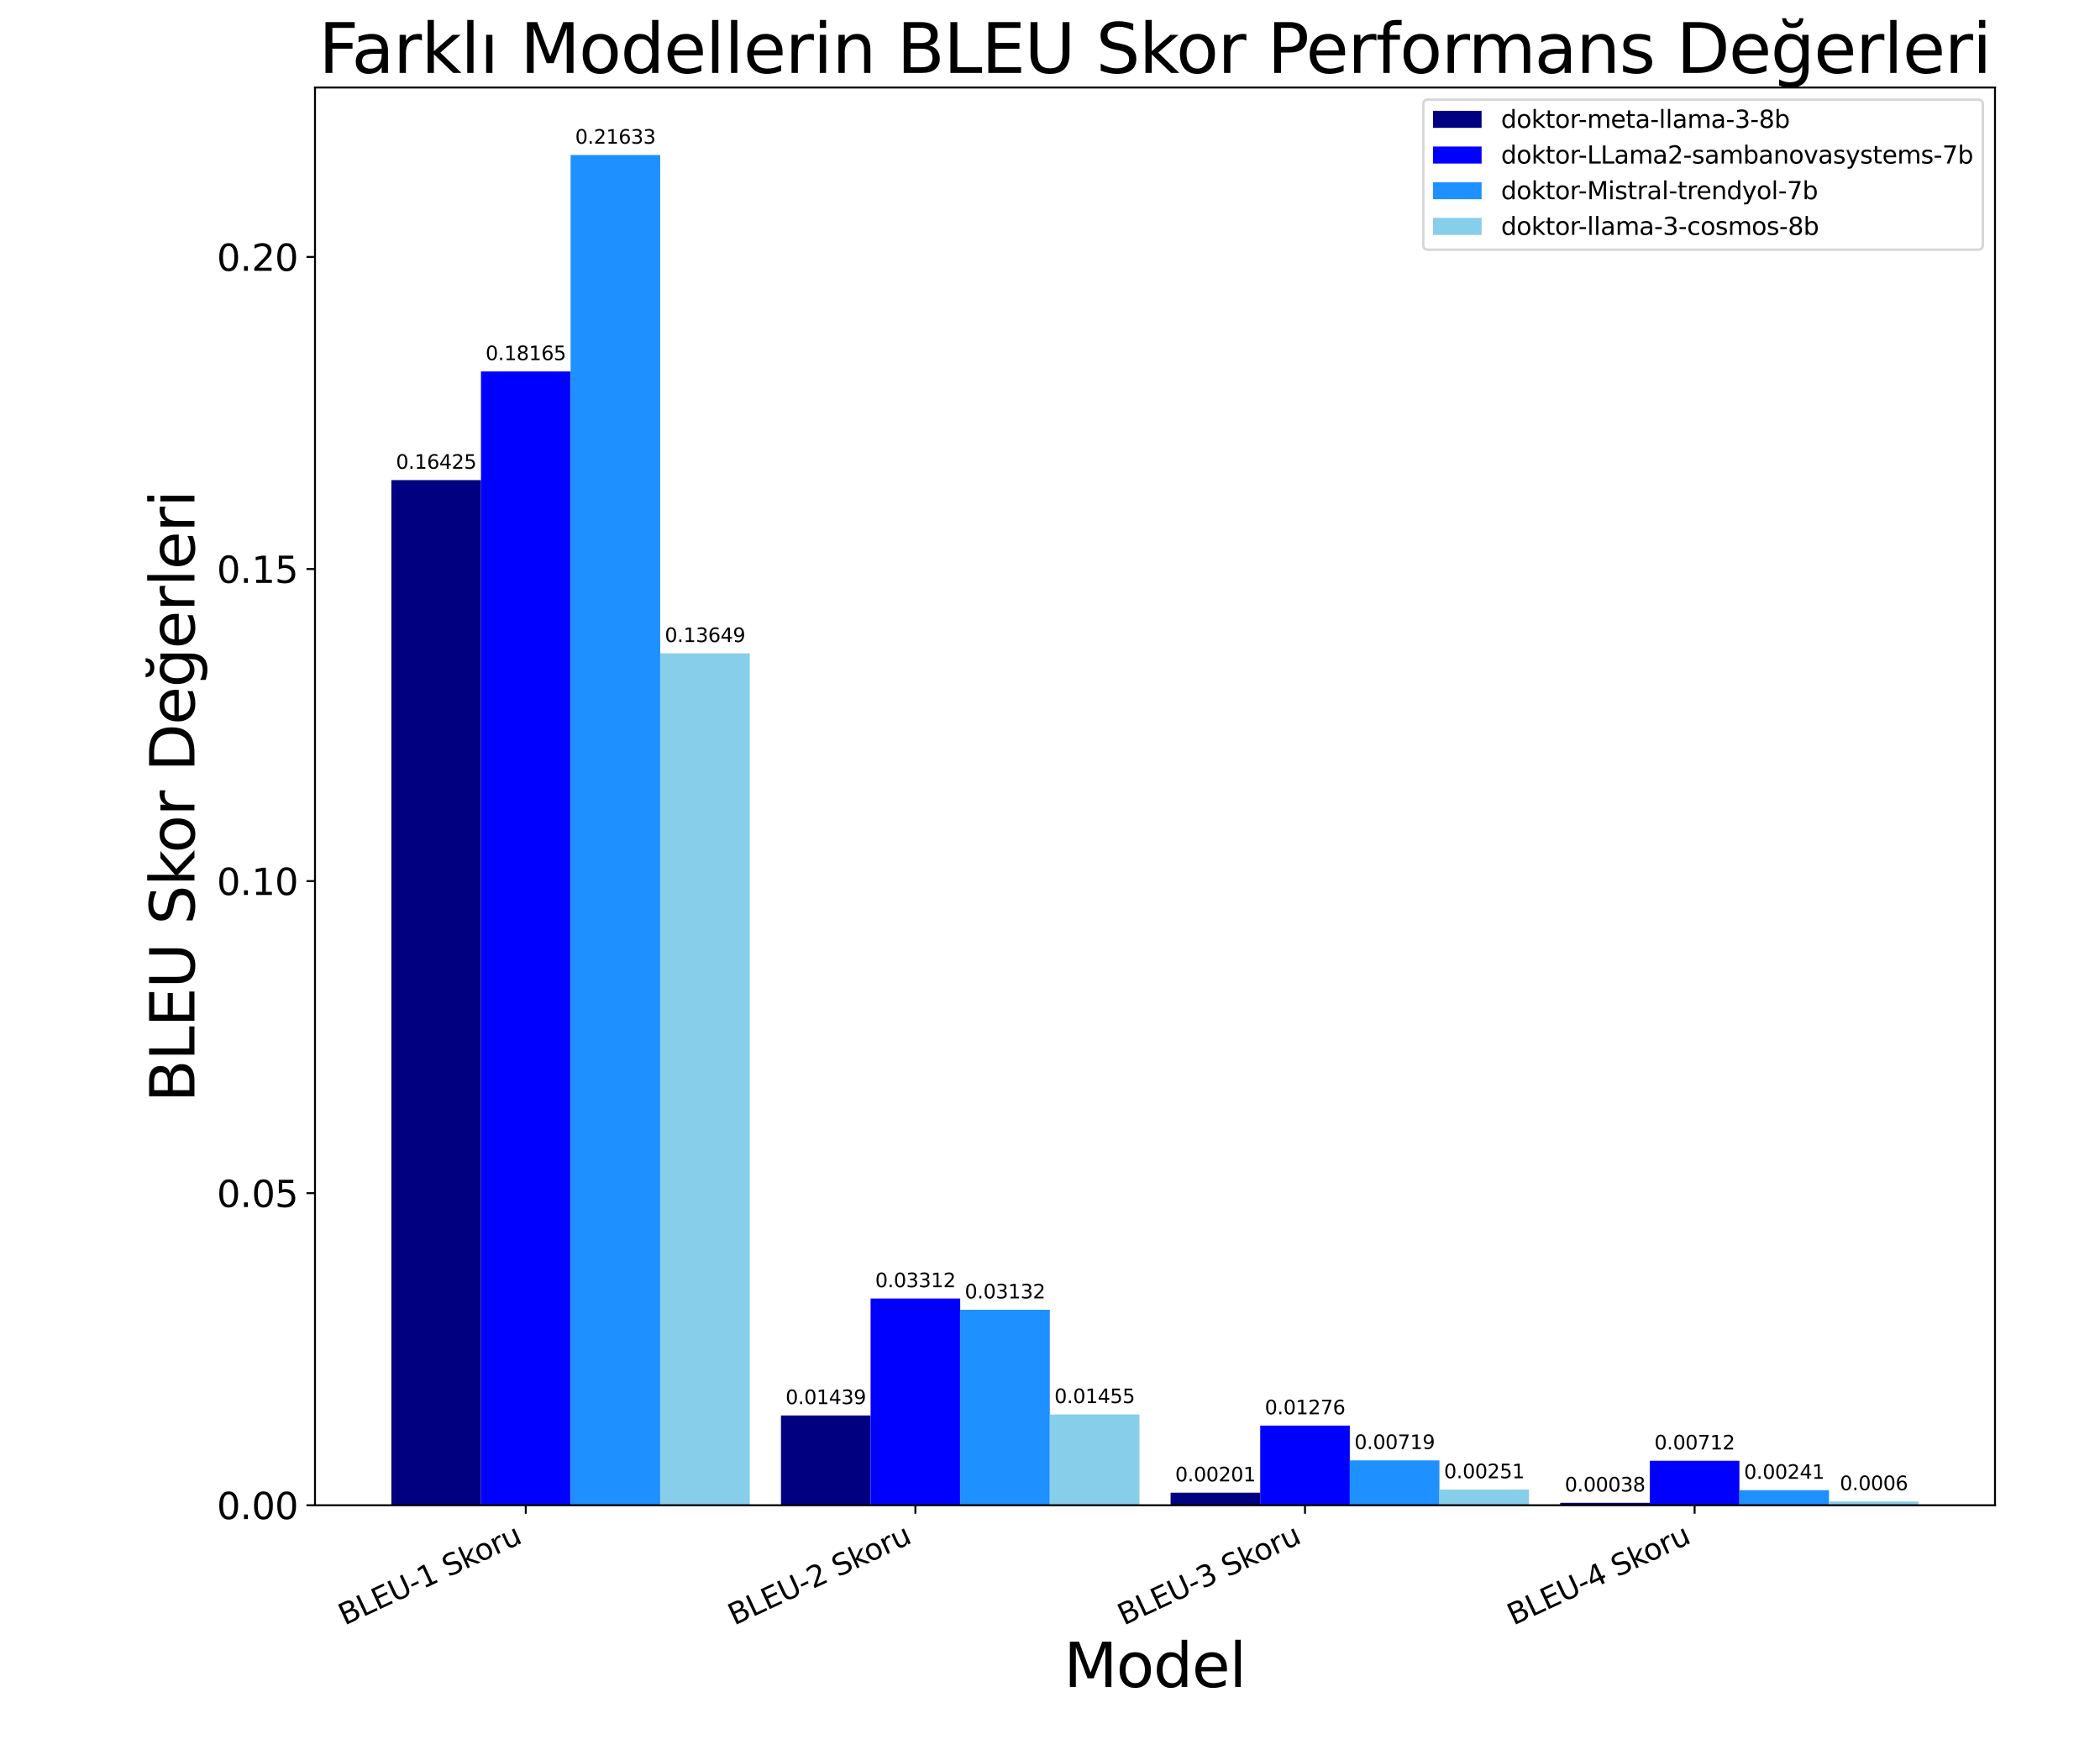 <?xml version="1.0" encoding="utf-8" standalone="no"?>
<!DOCTYPE svg PUBLIC "-//W3C//DTD SVG 1.1//EN"
  "http://www.w3.org/Graphics/SVG/1.1/DTD/svg11.dtd">
<svg xmlns:xlink="http://www.w3.org/1999/xlink" width="864pt" height="720pt" viewBox="0 0 864 720" xmlns="http://www.w3.org/2000/svg" version="1.1">
 <defs>
  <style type="text/css">*{stroke-linejoin: round; stroke-linecap: butt}</style>
 </defs>
 <g id="figure_1">
  <g id="patch_1">
   <path d="M 0 720 
L 864 720 
L 864 0 
L 0 0 
z
" style="fill: #ffffff"/>
  </g>
  <g id="axes_1">
   <g id="patch_2">
    <path d="M 129.6 619.2 
L 820.8 619.2 
L 820.8 36 
L 129.6 36 
z
" style="fill: #ffffff"/>
   </g>
   <g id="patch_3">
    <path d="M 161.018 619.2 
L 197.886 619.2 
L 197.886 197.496 
L 161.018 197.496 
z
" clip-path="url(#p5491cfb768)" style="fill: #000080"/>
   </g>
   <g id="patch_4">
    <path d="M 321.315 619.2 
L 358.183 619.2 
L 358.183 582.257 
L 321.315 582.257 
z
" clip-path="url(#p5491cfb768)" style="fill: #000080"/>
   </g>
   <g id="patch_5">
    <path d="M 481.612 619.2 
L 518.48 619.2 
L 518.48 614.047 
L 481.612 614.047 
z
" clip-path="url(#p5491cfb768)" style="fill: #000080"/>
   </g>
   <g id="patch_6">
    <path d="M 641.909 619.2 
L 678.777 619.2 
L 678.777 618.215 
L 641.909 618.215 
z
" clip-path="url(#p5491cfb768)" style="fill: #000080"/>
   </g>
   <g id="patch_7">
    <path d="M 197.886 619.2 
L 234.755 619.2 
L 234.755 152.811 
L 197.886 152.811 
z
" clip-path="url(#p5491cfb768)" style="fill: #0000ff"/>
   </g>
   <g id="patch_8">
    <path d="M 358.183 619.2 
L 395.052 619.2 
L 395.052 534.167 
L 358.183 534.167 
z
" clip-path="url(#p5491cfb768)" style="fill: #0000ff"/>
   </g>
   <g id="patch_9">
    <path d="M 518.48 619.2 
L 555.348 619.2 
L 555.348 586.443 
L 518.48 586.443 
z
" clip-path="url(#p5491cfb768)" style="fill: #0000ff"/>
   </g>
   <g id="patch_10">
    <path d="M 678.777 619.2 
L 715.645 619.2 
L 715.645 600.911 
L 678.777 600.911 
z
" clip-path="url(#p5491cfb768)" style="fill: #0000ff"/>
   </g>
   <g id="patch_11">
    <path d="M 234.755 619.2 
L 271.623 619.2 
L 271.623 63.771 
L 234.755 63.771 
z
" clip-path="url(#p5491cfb768)" style="fill: #1e90ff"/>
   </g>
   <g id="patch_12">
    <path d="M 395.052 619.2 
L 431.92 619.2 
L 431.92 538.78 
L 395.052 538.78 
z
" clip-path="url(#p5491cfb768)" style="fill: #1e90ff"/>
   </g>
   <g id="patch_13">
    <path d="M 555.348 619.2 
L 592.217 619.2 
L 592.217 600.74 
L 555.348 600.74 
z
" clip-path="url(#p5491cfb768)" style="fill: #1e90ff"/>
   </g>
   <g id="patch_14">
    <path d="M 715.645 619.2 
L 752.514 619.2 
L 752.514 613 
L 715.645 613 
z
" clip-path="url(#p5491cfb768)" style="fill: #1e90ff"/>
   </g>
   <g id="patch_15">
    <path d="M 271.623 619.2 
L 308.491 619.2 
L 308.491 268.77 
L 271.623 268.77 
z
" clip-path="url(#p5491cfb768)" style="fill: #87ceeb"/>
   </g>
   <g id="patch_16">
    <path d="M 431.92 619.2 
L 468.788 619.2 
L 468.788 581.844 
L 431.92 581.844 
z
" clip-path="url(#p5491cfb768)" style="fill: #87ceeb"/>
   </g>
   <g id="patch_17">
    <path d="M 592.217 619.2 
L 629.085 619.2 
L 629.085 612.752 
L 592.217 612.752 
z
" clip-path="url(#p5491cfb768)" style="fill: #87ceeb"/>
   </g>
   <g id="patch_18">
    <path d="M 752.514 619.2 
L 789.382 619.2 
L 789.382 617.649 
L 752.514 617.649 
z
" clip-path="url(#p5491cfb768)" style="fill: #87ceeb"/>
   </g>
   <g id="matplotlib.axis_1">
    <g id="xtick_1">
     <g id="line2d_1">
      <defs>
       <path id="md0303c9b61" d="M 0 0 
L 0 3.5 
" style="stroke: #000000; stroke-width: 0.8"/>
      </defs>
      <g>
       <use xlink:href="#md0303c9b61" x="216.321" y="619.2" style="stroke: #000000; stroke-width: 0.8"/>
      </g>
     </g>
     <g id="text_1">
      <!-- BLEU-1 Skoru -->
      <g transform="translate(141.787 668.728) rotate(-25) scale(0.12 -0.12)">
       <defs>
        <path id="DejaVuSans-42" d="M 1259 2228 
L 1259 519 
L 2272 519 
Q 2781 519 3026 730 
Q 3272 941 3272 1375 
Q 3272 1813 3026 2020 
Q 2781 2228 2272 2228 
L 1259 2228 
z
M 1259 4147 
L 1259 2741 
L 2194 2741 
Q 2656 2741 2882 2914 
Q 3109 3088 3109 3444 
Q 3109 3797 2882 3972 
Q 2656 4147 2194 4147 
L 1259 4147 
z
M 628 4666 
L 2241 4666 
Q 2963 4666 3353 4366 
Q 3744 4066 3744 3513 
Q 3744 3084 3544 2831 
Q 3344 2578 2956 2516 
Q 3422 2416 3680 2098 
Q 3938 1781 3938 1306 
Q 3938 681 3513 340 
Q 3088 0 2303 0 
L 628 0 
L 628 4666 
z
" transform="scale(0.016)"/>
        <path id="DejaVuSans-4c" d="M 628 4666 
L 1259 4666 
L 1259 531 
L 3531 531 
L 3531 0 
L 628 0 
L 628 4666 
z
" transform="scale(0.016)"/>
        <path id="DejaVuSans-45" d="M 628 4666 
L 3578 4666 
L 3578 4134 
L 1259 4134 
L 1259 2753 
L 3481 2753 
L 3481 2222 
L 1259 2222 
L 1259 531 
L 3634 531 
L 3634 0 
L 628 0 
L 628 4666 
z
" transform="scale(0.016)"/>
        <path id="DejaVuSans-55" d="M 556 4666 
L 1191 4666 
L 1191 1831 
Q 1191 1081 1462 751 
Q 1734 422 2344 422 
Q 2950 422 3222 751 
Q 3494 1081 3494 1831 
L 3494 4666 
L 4128 4666 
L 4128 1753 
Q 4128 841 3676 375 
Q 3225 -91 2344 -91 
Q 1459 -91 1007 375 
Q 556 841 556 1753 
L 556 4666 
z
" transform="scale(0.016)"/>
        <path id="DejaVuSans-2d" d="M 313 2009 
L 1997 2009 
L 1997 1497 
L 313 1497 
L 313 2009 
z
" transform="scale(0.016)"/>
        <path id="DejaVuSans-31" d="M 794 531 
L 1825 531 
L 1825 4091 
L 703 3866 
L 703 4441 
L 1819 4666 
L 2450 4666 
L 2450 531 
L 3481 531 
L 3481 0 
L 794 0 
L 794 531 
z
" transform="scale(0.016)"/>
        <path id="DejaVuSans-20" transform="scale(0.016)"/>
        <path id="DejaVuSans-53" d="M 3425 4513 
L 3425 3897 
Q 3066 4069 2747 4153 
Q 2428 4238 2131 4238 
Q 1616 4238 1336 4038 
Q 1056 3838 1056 3469 
Q 1056 3159 1242 3001 
Q 1428 2844 1947 2747 
L 2328 2669 
Q 3034 2534 3370 2195 
Q 3706 1856 3706 1288 
Q 3706 609 3251 259 
Q 2797 -91 1919 -91 
Q 1588 -91 1214 -16 
Q 841 59 441 206 
L 441 856 
Q 825 641 1194 531 
Q 1563 422 1919 422 
Q 2459 422 2753 634 
Q 3047 847 3047 1241 
Q 3047 1584 2836 1778 
Q 2625 1972 2144 2069 
L 1759 2144 
Q 1053 2284 737 2584 
Q 422 2884 422 3419 
Q 422 4038 858 4394 
Q 1294 4750 2059 4750 
Q 2388 4750 2728 4690 
Q 3069 4631 3425 4513 
z
" transform="scale(0.016)"/>
        <path id="DejaVuSans-6b" d="M 581 4863 
L 1159 4863 
L 1159 1991 
L 2875 3500 
L 3609 3500 
L 1753 1863 
L 3688 0 
L 2938 0 
L 1159 1709 
L 1159 0 
L 581 0 
L 581 4863 
z
" transform="scale(0.016)"/>
        <path id="DejaVuSans-6f" d="M 1959 3097 
Q 1497 3097 1228 2736 
Q 959 2375 959 1747 
Q 959 1119 1226 758 
Q 1494 397 1959 397 
Q 2419 397 2687 759 
Q 2956 1122 2956 1747 
Q 2956 2369 2687 2733 
Q 2419 3097 1959 3097 
z
M 1959 3584 
Q 2709 3584 3137 3096 
Q 3566 2609 3566 1747 
Q 3566 888 3137 398 
Q 2709 -91 1959 -91 
Q 1206 -91 779 398 
Q 353 888 353 1747 
Q 353 2609 779 3096 
Q 1206 3584 1959 3584 
z
" transform="scale(0.016)"/>
        <path id="DejaVuSans-72" d="M 2631 2963 
Q 2534 3019 2420 3045 
Q 2306 3072 2169 3072 
Q 1681 3072 1420 2755 
Q 1159 2438 1159 1844 
L 1159 0 
L 581 0 
L 581 3500 
L 1159 3500 
L 1159 2956 
Q 1341 3275 1631 3429 
Q 1922 3584 2338 3584 
Q 2397 3584 2469 3576 
Q 2541 3569 2628 3553 
L 2631 2963 
z
" transform="scale(0.016)"/>
        <path id="DejaVuSans-75" d="M 544 1381 
L 544 3500 
L 1119 3500 
L 1119 1403 
Q 1119 906 1312 657 
Q 1506 409 1894 409 
Q 2359 409 2629 706 
Q 2900 1003 2900 1516 
L 2900 3500 
L 3475 3500 
L 3475 0 
L 2900 0 
L 2900 538 
Q 2691 219 2414 64 
Q 2138 -91 1772 -91 
Q 1169 -91 856 284 
Q 544 659 544 1381 
z
M 1991 3584 
L 1991 3584 
z
" transform="scale(0.016)"/>
       </defs>
       <use xlink:href="#DejaVuSans-42"/>
       <use xlink:href="#DejaVuSans-4c" x="68.604"/>
       <use xlink:href="#DejaVuSans-45" x="124.316"/>
       <use xlink:href="#DejaVuSans-55" x="187.5"/>
       <use xlink:href="#DejaVuSans-2d" x="260.693"/>
       <use xlink:href="#DejaVuSans-31" x="296.777"/>
       <use xlink:href="#DejaVuSans-20" x="360.4"/>
       <use xlink:href="#DejaVuSans-53" x="392.188"/>
       <use xlink:href="#DejaVuSans-6b" x="455.664"/>
       <use xlink:href="#DejaVuSans-6f" x="509.949"/>
       <use xlink:href="#DejaVuSans-72" x="571.131"/>
       <use xlink:href="#DejaVuSans-75" x="612.244"/>
      </g>
     </g>
    </g>
    <g id="xtick_2">
     <g id="line2d_2">
      <g>
       <use xlink:href="#md0303c9b61" x="376.617" y="619.2" style="stroke: #000000; stroke-width: 0.8"/>
      </g>
     </g>
     <g id="text_2">
      <!-- BLEU-2 Skoru -->
      <g transform="translate(302.084 668.728) rotate(-25) scale(0.12 -0.12)">
       <defs>
        <path id="DejaVuSans-32" d="M 1228 531 
L 3431 531 
L 3431 0 
L 469 0 
L 469 531 
Q 828 903 1448 1529 
Q 2069 2156 2228 2338 
Q 2531 2678 2651 2914 
Q 2772 3150 2772 3378 
Q 2772 3750 2511 3984 
Q 2250 4219 1831 4219 
Q 1534 4219 1204 4116 
Q 875 4013 500 3803 
L 500 4441 
Q 881 4594 1212 4672 
Q 1544 4750 1819 4750 
Q 2544 4750 2975 4387 
Q 3406 4025 3406 3419 
Q 3406 3131 3298 2873 
Q 3191 2616 2906 2266 
Q 2828 2175 2409 1742 
Q 1991 1309 1228 531 
z
" transform="scale(0.016)"/>
       </defs>
       <use xlink:href="#DejaVuSans-42"/>
       <use xlink:href="#DejaVuSans-4c" x="68.604"/>
       <use xlink:href="#DejaVuSans-45" x="124.316"/>
       <use xlink:href="#DejaVuSans-55" x="187.5"/>
       <use xlink:href="#DejaVuSans-2d" x="260.693"/>
       <use xlink:href="#DejaVuSans-32" x="296.777"/>
       <use xlink:href="#DejaVuSans-20" x="360.4"/>
       <use xlink:href="#DejaVuSans-53" x="392.188"/>
       <use xlink:href="#DejaVuSans-6b" x="455.664"/>
       <use xlink:href="#DejaVuSans-6f" x="509.949"/>
       <use xlink:href="#DejaVuSans-72" x="571.131"/>
       <use xlink:href="#DejaVuSans-75" x="612.244"/>
      </g>
     </g>
    </g>
    <g id="xtick_3">
     <g id="line2d_3">
      <g>
       <use xlink:href="#md0303c9b61" x="536.914" y="619.2" style="stroke: #000000; stroke-width: 0.8"/>
      </g>
     </g>
     <g id="text_3">
      <!-- BLEU-3 Skoru -->
      <g transform="translate(462.381 668.728) rotate(-25) scale(0.12 -0.12)">
       <defs>
        <path id="DejaVuSans-33" d="M 2597 2516 
Q 3050 2419 3304 2112 
Q 3559 1806 3559 1356 
Q 3559 666 3084 287 
Q 2609 -91 1734 -91 
Q 1441 -91 1130 -33 
Q 819 25 488 141 
L 488 750 
Q 750 597 1062 519 
Q 1375 441 1716 441 
Q 2309 441 2620 675 
Q 2931 909 2931 1356 
Q 2931 1769 2642 2001 
Q 2353 2234 1838 2234 
L 1294 2234 
L 1294 2753 
L 1863 2753 
Q 2328 2753 2575 2939 
Q 2822 3125 2822 3475 
Q 2822 3834 2567 4026 
Q 2313 4219 1838 4219 
Q 1578 4219 1281 4162 
Q 984 4106 628 3988 
L 628 4550 
Q 988 4650 1302 4700 
Q 1616 4750 1894 4750 
Q 2613 4750 3031 4423 
Q 3450 4097 3450 3541 
Q 3450 3153 3228 2886 
Q 3006 2619 2597 2516 
z
" transform="scale(0.016)"/>
       </defs>
       <use xlink:href="#DejaVuSans-42"/>
       <use xlink:href="#DejaVuSans-4c" x="68.604"/>
       <use xlink:href="#DejaVuSans-45" x="124.316"/>
       <use xlink:href="#DejaVuSans-55" x="187.5"/>
       <use xlink:href="#DejaVuSans-2d" x="260.693"/>
       <use xlink:href="#DejaVuSans-33" x="296.777"/>
       <use xlink:href="#DejaVuSans-20" x="360.4"/>
       <use xlink:href="#DejaVuSans-53" x="392.188"/>
       <use xlink:href="#DejaVuSans-6b" x="455.664"/>
       <use xlink:href="#DejaVuSans-6f" x="509.949"/>
       <use xlink:href="#DejaVuSans-72" x="571.131"/>
       <use xlink:href="#DejaVuSans-75" x="612.244"/>
      </g>
     </g>
    </g>
    <g id="xtick_4">
     <g id="line2d_4">
      <g>
       <use xlink:href="#md0303c9b61" x="697.211" y="619.2" style="stroke: #000000; stroke-width: 0.8"/>
      </g>
     </g>
     <g id="text_4">
      <!-- BLEU-4 Skoru -->
      <g transform="translate(622.678 668.728) rotate(-25) scale(0.12 -0.12)">
       <defs>
        <path id="DejaVuSans-34" d="M 2419 4116 
L 825 1625 
L 2419 1625 
L 2419 4116 
z
M 2253 4666 
L 3047 4666 
L 3047 1625 
L 3713 1625 
L 3713 1100 
L 3047 1100 
L 3047 0 
L 2419 0 
L 2419 1100 
L 313 1100 
L 313 1709 
L 2253 4666 
z
" transform="scale(0.016)"/>
       </defs>
       <use xlink:href="#DejaVuSans-42"/>
       <use xlink:href="#DejaVuSans-4c" x="68.604"/>
       <use xlink:href="#DejaVuSans-45" x="124.316"/>
       <use xlink:href="#DejaVuSans-55" x="187.5"/>
       <use xlink:href="#DejaVuSans-2d" x="260.693"/>
       <use xlink:href="#DejaVuSans-34" x="296.777"/>
       <use xlink:href="#DejaVuSans-20" x="360.4"/>
       <use xlink:href="#DejaVuSans-53" x="392.188"/>
       <use xlink:href="#DejaVuSans-6b" x="455.664"/>
       <use xlink:href="#DejaVuSans-6f" x="509.949"/>
       <use xlink:href="#DejaVuSans-72" x="571.131"/>
       <use xlink:href="#DejaVuSans-75" x="612.244"/>
      </g>
     </g>
    </g>
    <g id="text_5">
     <!-- Model -->
     <g transform="translate(437.667 693.986) scale(0.25 -0.25)">
      <defs>
       <path id="DejaVuSans-4d" d="M 628 4666 
L 1569 4666 
L 2759 1491 
L 3956 4666 
L 4897 4666 
L 4897 0 
L 4281 0 
L 4281 4097 
L 3078 897 
L 2444 897 
L 1241 4097 
L 1241 0 
L 628 0 
L 628 4666 
z
" transform="scale(0.016)"/>
       <path id="DejaVuSans-64" d="M 2906 2969 
L 2906 4863 
L 3481 4863 
L 3481 0 
L 2906 0 
L 2906 525 
Q 2725 213 2448 61 
Q 2172 -91 1784 -91 
Q 1150 -91 751 415 
Q 353 922 353 1747 
Q 353 2572 751 3078 
Q 1150 3584 1784 3584 
Q 2172 3584 2448 3432 
Q 2725 3281 2906 2969 
z
M 947 1747 
Q 947 1113 1208 752 
Q 1469 391 1925 391 
Q 2381 391 2643 752 
Q 2906 1113 2906 1747 
Q 2906 2381 2643 2742 
Q 2381 3103 1925 3103 
Q 1469 3103 1208 2742 
Q 947 2381 947 1747 
z
" transform="scale(0.016)"/>
       <path id="DejaVuSans-65" d="M 3597 1894 
L 3597 1613 
L 953 1613 
Q 991 1019 1311 708 
Q 1631 397 2203 397 
Q 2534 397 2845 478 
Q 3156 559 3463 722 
L 3463 178 
Q 3153 47 2828 -22 
Q 2503 -91 2169 -91 
Q 1331 -91 842 396 
Q 353 884 353 1716 
Q 353 2575 817 3079 
Q 1281 3584 2069 3584 
Q 2775 3584 3186 3129 
Q 3597 2675 3597 1894 
z
M 3022 2063 
Q 3016 2534 2758 2815 
Q 2500 3097 2075 3097 
Q 1594 3097 1305 2825 
Q 1016 2553 972 2059 
L 3022 2063 
z
" transform="scale(0.016)"/>
       <path id="DejaVuSans-6c" d="M 603 4863 
L 1178 4863 
L 1178 0 
L 603 0 
L 603 4863 
z
" transform="scale(0.016)"/>
      </defs>
      <use xlink:href="#DejaVuSans-4d"/>
      <use xlink:href="#DejaVuSans-6f" x="86.279"/>
      <use xlink:href="#DejaVuSans-64" x="147.461"/>
      <use xlink:href="#DejaVuSans-65" x="210.938"/>
      <use xlink:href="#DejaVuSans-6c" x="272.461"/>
     </g>
    </g>
   </g>
   <g id="matplotlib.axis_2">
    <g id="ytick_1">
     <g id="line2d_5">
      <defs>
       <path id="m17dffc9ff5" d="M 0 0 
L -3.5 0 
" style="stroke: #000000; stroke-width: 0.8"/>
      </defs>
      <g>
       <use xlink:href="#m17dffc9ff5" x="129.6" y="619.2" style="stroke: #000000; stroke-width: 0.8"/>
      </g>
     </g>
     <g id="text_6">
      <!-- 0.00 -->
      <g transform="translate(89.202 624.899) scale(0.15 -0.15)">
       <defs>
        <path id="DejaVuSans-30" d="M 2034 4250 
Q 1547 4250 1301 3770 
Q 1056 3291 1056 2328 
Q 1056 1369 1301 889 
Q 1547 409 2034 409 
Q 2525 409 2770 889 
Q 3016 1369 3016 2328 
Q 3016 3291 2770 3770 
Q 2525 4250 2034 4250 
z
M 2034 4750 
Q 2819 4750 3233 4129 
Q 3647 3509 3647 2328 
Q 3647 1150 3233 529 
Q 2819 -91 2034 -91 
Q 1250 -91 836 529 
Q 422 1150 422 2328 
Q 422 3509 836 4129 
Q 1250 4750 2034 4750 
z
" transform="scale(0.016)"/>
        <path id="DejaVuSans-2e" d="M 684 794 
L 1344 794 
L 1344 0 
L 684 0 
L 684 794 
z
" transform="scale(0.016)"/>
       </defs>
       <use xlink:href="#DejaVuSans-30"/>
       <use xlink:href="#DejaVuSans-2e" x="63.623"/>
       <use xlink:href="#DejaVuSans-30" x="95.41"/>
       <use xlink:href="#DejaVuSans-30" x="159.033"/>
      </g>
     </g>
    </g>
    <g id="ytick_2">
     <g id="line2d_6">
      <g>
       <use xlink:href="#m17dffc9ff5" x="129.6" y="490.824" style="stroke: #000000; stroke-width: 0.8"/>
      </g>
     </g>
     <g id="text_7">
      <!-- 0.05 -->
      <g transform="translate(89.202 496.523) scale(0.15 -0.15)">
       <defs>
        <path id="DejaVuSans-35" d="M 691 4666 
L 3169 4666 
L 3169 4134 
L 1269 4134 
L 1269 2991 
Q 1406 3038 1543 3061 
Q 1681 3084 1819 3084 
Q 2600 3084 3056 2656 
Q 3513 2228 3513 1497 
Q 3513 744 3044 326 
Q 2575 -91 1722 -91 
Q 1428 -91 1123 -41 
Q 819 9 494 109 
L 494 744 
Q 775 591 1075 516 
Q 1375 441 1709 441 
Q 2250 441 2565 725 
Q 2881 1009 2881 1497 
Q 2881 1984 2565 2268 
Q 2250 2553 1709 2553 
Q 1456 2553 1204 2497 
Q 953 2441 691 2322 
L 691 4666 
z
" transform="scale(0.016)"/>
       </defs>
       <use xlink:href="#DejaVuSans-30"/>
       <use xlink:href="#DejaVuSans-2e" x="63.623"/>
       <use xlink:href="#DejaVuSans-30" x="95.41"/>
       <use xlink:href="#DejaVuSans-35" x="159.033"/>
      </g>
     </g>
    </g>
    <g id="ytick_3">
     <g id="line2d_7">
      <g>
       <use xlink:href="#m17dffc9ff5" x="129.6" y="362.448" style="stroke: #000000; stroke-width: 0.8"/>
      </g>
     </g>
     <g id="text_8">
      <!-- 0.10 -->
      <g transform="translate(89.202 368.147) scale(0.15 -0.15)">
       <use xlink:href="#DejaVuSans-30"/>
       <use xlink:href="#DejaVuSans-2e" x="63.623"/>
       <use xlink:href="#DejaVuSans-31" x="95.41"/>
       <use xlink:href="#DejaVuSans-30" x="159.033"/>
      </g>
     </g>
    </g>
    <g id="ytick_4">
     <g id="line2d_8">
      <g>
       <use xlink:href="#m17dffc9ff5" x="129.6" y="234.073" style="stroke: #000000; stroke-width: 0.8"/>
      </g>
     </g>
     <g id="text_9">
      <!-- 0.15 -->
      <g transform="translate(89.202 239.771) scale(0.15 -0.15)">
       <use xlink:href="#DejaVuSans-30"/>
       <use xlink:href="#DejaVuSans-2e" x="63.623"/>
       <use xlink:href="#DejaVuSans-31" x="95.41"/>
       <use xlink:href="#DejaVuSans-35" x="159.033"/>
      </g>
     </g>
    </g>
    <g id="ytick_5">
     <g id="line2d_9">
      <g>
       <use xlink:href="#m17dffc9ff5" x="129.6" y="105.697" style="stroke: #000000; stroke-width: 0.8"/>
      </g>
     </g>
     <g id="text_10">
      <!-- 0.20 -->
      <g transform="translate(89.202 111.396) scale(0.15 -0.15)">
       <use xlink:href="#DejaVuSans-30"/>
       <use xlink:href="#DejaVuSans-2e" x="63.623"/>
       <use xlink:href="#DejaVuSans-32" x="95.41"/>
       <use xlink:href="#DejaVuSans-30" x="159.033"/>
      </g>
     </g>
    </g>
    <g id="text_11">
     <!-- BLEU Skor Değerleri -->
     <g transform="translate(80.002 453.498) rotate(-90) scale(0.25 -0.25)">
      <defs>
       <path id="DejaVuSans-44" d="M 1259 4147 
L 1259 519 
L 2022 519 
Q 2988 519 3436 956 
Q 3884 1394 3884 2338 
Q 3884 3275 3436 3711 
Q 2988 4147 2022 4147 
L 1259 4147 
z
M 628 4666 
L 1925 4666 
Q 3281 4666 3915 4102 
Q 4550 3538 4550 2338 
Q 4550 1131 3912 565 
Q 3275 0 1925 0 
L 628 0 
L 628 4666 
z
" transform="scale(0.016)"/>
       <path id="DejaVuSans-11f" d="M 2906 1791 
Q 2906 2416 2648 2759 
Q 2391 3103 1925 3103 
Q 1463 3103 1205 2759 
Q 947 2416 947 1791 
Q 947 1169 1205 825 
Q 1463 481 1925 481 
Q 2391 481 2648 825 
Q 2906 1169 2906 1791 
z
M 3481 434 
Q 3481 -459 3084 -895 
Q 2688 -1331 1869 -1331 
Q 1566 -1331 1297 -1286 
Q 1028 -1241 775 -1147 
L 775 -588 
Q 1028 -725 1275 -790 
Q 1522 -856 1778 -856 
Q 2344 -856 2625 -561 
Q 2906 -266 2906 331 
L 2906 616 
Q 2728 306 2450 153 
Q 2172 0 1784 0 
Q 1141 0 747 490 
Q 353 981 353 1791 
Q 353 2603 747 3093 
Q 1141 3584 1784 3584 
Q 2172 3584 2450 3431 
Q 2728 3278 2906 2969 
L 2906 3500 
L 3481 3500 
L 3481 434 
z
M 1054 5025 
L 1423 5025 
Q 1457 4791 1608 4673 
Q 1760 4556 2032 4556 
Q 2301 4556 2451 4672 
Q 2601 4788 2641 5025 
L 3010 5025 
Q 2979 4578 2732 4353 
Q 2485 4128 2032 4128 
Q 1579 4128 1332 4353 
Q 1085 4578 1054 5025 
z
" transform="scale(0.016)"/>
       <path id="DejaVuSans-69" d="M 603 3500 
L 1178 3500 
L 1178 0 
L 603 0 
L 603 3500 
z
M 603 4863 
L 1178 4863 
L 1178 4134 
L 603 4134 
L 603 4863 
z
" transform="scale(0.016)"/>
      </defs>
      <use xlink:href="#DejaVuSans-42"/>
      <use xlink:href="#DejaVuSans-4c" x="68.604"/>
      <use xlink:href="#DejaVuSans-45" x="124.316"/>
      <use xlink:href="#DejaVuSans-55" x="187.5"/>
      <use xlink:href="#DejaVuSans-20" x="260.693"/>
      <use xlink:href="#DejaVuSans-53" x="292.48"/>
      <use xlink:href="#DejaVuSans-6b" x="355.957"/>
      <use xlink:href="#DejaVuSans-6f" x="410.242"/>
      <use xlink:href="#DejaVuSans-72" x="471.424"/>
      <use xlink:href="#DejaVuSans-20" x="512.537"/>
      <use xlink:href="#DejaVuSans-44" x="544.324"/>
      <use xlink:href="#DejaVuSans-65" x="621.326"/>
      <use xlink:href="#DejaVuSans-11f" x="682.85"/>
      <use xlink:href="#DejaVuSans-65" x="746.326"/>
      <use xlink:href="#DejaVuSans-72" x="807.85"/>
      <use xlink:href="#DejaVuSans-6c" x="848.963"/>
      <use xlink:href="#DejaVuSans-65" x="876.746"/>
      <use xlink:href="#DejaVuSans-72" x="938.27"/>
      <use xlink:href="#DejaVuSans-69" x="979.383"/>
     </g>
    </g>
   </g>
   <g id="patch_19">
    <path d="M 129.6 619.2 
L 129.6 36 
" style="fill: none; stroke: #000000; stroke-width: 0.8; stroke-linejoin: miter; stroke-linecap: square"/>
   </g>
   <g id="patch_20">
    <path d="M 820.8 619.2 
L 820.8 36 
" style="fill: none; stroke: #000000; stroke-width: 0.8; stroke-linejoin: miter; stroke-linecap: square"/>
   </g>
   <g id="patch_21">
    <path d="M 129.6 619.2 
L 820.8 619.2 
" style="fill: none; stroke: #000000; stroke-width: 0.8; stroke-linejoin: miter; stroke-linecap: square"/>
   </g>
   <g id="patch_22">
    <path d="M 129.6 36 
L 820.8 36 
" style="fill: none; stroke: #000000; stroke-width: 0.8; stroke-linejoin: miter; stroke-linecap: square"/>
   </g>
   <g id="text_12">
    <!-- 0.16425 -->
    <g transform="translate(162.911 192.832) scale(0.08 -0.08)">
     <defs>
      <path id="DejaVuSans-36" d="M 2113 2584 
Q 1688 2584 1439 2293 
Q 1191 2003 1191 1497 
Q 1191 994 1439 701 
Q 1688 409 2113 409 
Q 2538 409 2786 701 
Q 3034 994 3034 1497 
Q 3034 2003 2786 2293 
Q 2538 2584 2113 2584 
z
M 3366 4563 
L 3366 3988 
Q 3128 4100 2886 4159 
Q 2644 4219 2406 4219 
Q 1781 4219 1451 3797 
Q 1122 3375 1075 2522 
Q 1259 2794 1537 2939 
Q 1816 3084 2150 3084 
Q 2853 3084 3261 2657 
Q 3669 2231 3669 1497 
Q 3669 778 3244 343 
Q 2819 -91 2113 -91 
Q 1303 -91 875 529 
Q 447 1150 447 2328 
Q 447 3434 972 4092 
Q 1497 4750 2381 4750 
Q 2619 4750 2861 4703 
Q 3103 4656 3366 4563 
z
" transform="scale(0.016)"/>
     </defs>
     <use xlink:href="#DejaVuSans-30"/>
     <use xlink:href="#DejaVuSans-2e" x="63.623"/>
     <use xlink:href="#DejaVuSans-31" x="95.41"/>
     <use xlink:href="#DejaVuSans-36" x="159.033"/>
     <use xlink:href="#DejaVuSans-34" x="222.656"/>
     <use xlink:href="#DejaVuSans-32" x="286.279"/>
     <use xlink:href="#DejaVuSans-35" x="349.902"/>
    </g>
   </g>
   <g id="text_13">
    <!-- 0.01439 -->
    <g transform="translate(323.208 577.594) scale(0.08 -0.08)">
     <defs>
      <path id="DejaVuSans-39" d="M 703 97 
L 703 672 
Q 941 559 1184 500 
Q 1428 441 1663 441 
Q 2288 441 2617 861 
Q 2947 1281 2994 2138 
Q 2813 1869 2534 1725 
Q 2256 1581 1919 1581 
Q 1219 1581 811 2004 
Q 403 2428 403 3163 
Q 403 3881 828 4315 
Q 1253 4750 1959 4750 
Q 2769 4750 3195 4129 
Q 3622 3509 3622 2328 
Q 3622 1225 3098 567 
Q 2575 -91 1691 -91 
Q 1453 -91 1209 -44 
Q 966 3 703 97 
z
M 1959 2075 
Q 2384 2075 2632 2365 
Q 2881 2656 2881 3163 
Q 2881 3666 2632 3958 
Q 2384 4250 1959 4250 
Q 1534 4250 1286 3958 
Q 1038 3666 1038 3163 
Q 1038 2656 1286 2365 
Q 1534 2075 1959 2075 
z
" transform="scale(0.016)"/>
     </defs>
     <use xlink:href="#DejaVuSans-30"/>
     <use xlink:href="#DejaVuSans-2e" x="63.623"/>
     <use xlink:href="#DejaVuSans-30" x="95.41"/>
     <use xlink:href="#DejaVuSans-31" x="159.033"/>
     <use xlink:href="#DejaVuSans-34" x="222.656"/>
     <use xlink:href="#DejaVuSans-33" x="286.279"/>
     <use xlink:href="#DejaVuSans-39" x="349.902"/>
    </g>
   </g>
   <g id="text_14">
    <!-- 0.00201 -->
    <g transform="translate(483.505 609.383) scale(0.08 -0.08)">
     <use xlink:href="#DejaVuSans-30"/>
     <use xlink:href="#DejaVuSans-2e" x="63.623"/>
     <use xlink:href="#DejaVuSans-30" x="95.41"/>
     <use xlink:href="#DejaVuSans-30" x="159.033"/>
     <use xlink:href="#DejaVuSans-32" x="222.656"/>
     <use xlink:href="#DejaVuSans-30" x="286.279"/>
     <use xlink:href="#DejaVuSans-31" x="349.902"/>
    </g>
   </g>
   <g id="text_15">
    <!-- 0.00038 -->
    <g transform="translate(643.802 613.551) scale(0.08 -0.08)">
     <defs>
      <path id="DejaVuSans-38" d="M 2034 2216 
Q 1584 2216 1326 1975 
Q 1069 1734 1069 1313 
Q 1069 891 1326 650 
Q 1584 409 2034 409 
Q 2484 409 2743 651 
Q 3003 894 3003 1313 
Q 3003 1734 2745 1975 
Q 2488 2216 2034 2216 
z
M 1403 2484 
Q 997 2584 770 2862 
Q 544 3141 544 3541 
Q 544 4100 942 4425 
Q 1341 4750 2034 4750 
Q 2731 4750 3128 4425 
Q 3525 4100 3525 3541 
Q 3525 3141 3298 2862 
Q 3072 2584 2669 2484 
Q 3125 2378 3379 2068 
Q 3634 1759 3634 1313 
Q 3634 634 3220 271 
Q 2806 -91 2034 -91 
Q 1263 -91 848 271 
Q 434 634 434 1313 
Q 434 1759 690 2068 
Q 947 2378 1403 2484 
z
M 1172 3481 
Q 1172 3119 1398 2916 
Q 1625 2713 2034 2713 
Q 2441 2713 2670 2916 
Q 2900 3119 2900 3481 
Q 2900 3844 2670 4047 
Q 2441 4250 2034 4250 
Q 1625 4250 1398 4047 
Q 1172 3844 1172 3481 
z
" transform="scale(0.016)"/>
     </defs>
     <use xlink:href="#DejaVuSans-30"/>
     <use xlink:href="#DejaVuSans-2e" x="63.623"/>
     <use xlink:href="#DejaVuSans-30" x="95.41"/>
     <use xlink:href="#DejaVuSans-30" x="159.033"/>
     <use xlink:href="#DejaVuSans-30" x="222.656"/>
     <use xlink:href="#DejaVuSans-33" x="286.279"/>
     <use xlink:href="#DejaVuSans-38" x="349.902"/>
    </g>
   </g>
   <g id="text_16">
    <!-- 0.18165 -->
    <g transform="translate(199.779 148.148) scale(0.08 -0.08)">
     <use xlink:href="#DejaVuSans-30"/>
     <use xlink:href="#DejaVuSans-2e" x="63.623"/>
     <use xlink:href="#DejaVuSans-31" x="95.41"/>
     <use xlink:href="#DejaVuSans-38" x="159.033"/>
     <use xlink:href="#DejaVuSans-31" x="222.656"/>
     <use xlink:href="#DejaVuSans-36" x="286.279"/>
     <use xlink:href="#DejaVuSans-35" x="349.902"/>
    </g>
   </g>
   <g id="text_17">
    <!-- 0.03312 -->
    <g transform="translate(360.076 529.503) scale(0.08 -0.08)">
     <use xlink:href="#DejaVuSans-30"/>
     <use xlink:href="#DejaVuSans-2e" x="63.623"/>
     <use xlink:href="#DejaVuSans-30" x="95.41"/>
     <use xlink:href="#DejaVuSans-33" x="159.033"/>
     <use xlink:href="#DejaVuSans-33" x="222.656"/>
     <use xlink:href="#DejaVuSans-31" x="286.279"/>
     <use xlink:href="#DejaVuSans-32" x="349.902"/>
    </g>
   </g>
   <g id="text_18">
    <!-- 0.01276 -->
    <g transform="translate(520.373 581.779) scale(0.08 -0.08)">
     <defs>
      <path id="DejaVuSans-37" d="M 525 4666 
L 3525 4666 
L 3525 4397 
L 1831 0 
L 1172 0 
L 2766 4134 
L 525 4134 
L 525 4666 
z
" transform="scale(0.016)"/>
     </defs>
     <use xlink:href="#DejaVuSans-30"/>
     <use xlink:href="#DejaVuSans-2e" x="63.623"/>
     <use xlink:href="#DejaVuSans-30" x="95.41"/>
     <use xlink:href="#DejaVuSans-31" x="159.033"/>
     <use xlink:href="#DejaVuSans-32" x="222.656"/>
     <use xlink:href="#DejaVuSans-37" x="286.279"/>
     <use xlink:href="#DejaVuSans-36" x="349.902"/>
    </g>
   </g>
   <g id="text_19">
    <!-- 0.00712 -->
    <g transform="translate(680.67 596.248) scale(0.08 -0.08)">
     <use xlink:href="#DejaVuSans-30"/>
     <use xlink:href="#DejaVuSans-2e" x="63.623"/>
     <use xlink:href="#DejaVuSans-30" x="95.41"/>
     <use xlink:href="#DejaVuSans-30" x="159.033"/>
     <use xlink:href="#DejaVuSans-37" x="222.656"/>
     <use xlink:href="#DejaVuSans-31" x="286.279"/>
     <use xlink:href="#DejaVuSans-32" x="349.902"/>
    </g>
   </g>
   <g id="text_20">
    <!-- 0.21633 -->
    <g transform="translate(236.648 59.108) scale(0.08 -0.08)">
     <use xlink:href="#DejaVuSans-30"/>
     <use xlink:href="#DejaVuSans-2e" x="63.623"/>
     <use xlink:href="#DejaVuSans-32" x="95.41"/>
     <use xlink:href="#DejaVuSans-31" x="159.033"/>
     <use xlink:href="#DejaVuSans-36" x="222.656"/>
     <use xlink:href="#DejaVuSans-33" x="286.279"/>
     <use xlink:href="#DejaVuSans-33" x="349.902"/>
    </g>
   </g>
   <g id="text_21">
    <!-- 0.03132 -->
    <g transform="translate(396.944 534.116) scale(0.08 -0.08)">
     <use xlink:href="#DejaVuSans-30"/>
     <use xlink:href="#DejaVuSans-2e" x="63.623"/>
     <use xlink:href="#DejaVuSans-30" x="95.41"/>
     <use xlink:href="#DejaVuSans-33" x="159.033"/>
     <use xlink:href="#DejaVuSans-31" x="222.656"/>
     <use xlink:href="#DejaVuSans-33" x="286.279"/>
     <use xlink:href="#DejaVuSans-32" x="349.902"/>
    </g>
   </g>
   <g id="text_22">
    <!-- 0.00719 -->
    <g transform="translate(557.241 596.076) scale(0.08 -0.08)">
     <use xlink:href="#DejaVuSans-30"/>
     <use xlink:href="#DejaVuSans-2e" x="63.623"/>
     <use xlink:href="#DejaVuSans-30" x="95.41"/>
     <use xlink:href="#DejaVuSans-30" x="159.033"/>
     <use xlink:href="#DejaVuSans-37" x="222.656"/>
     <use xlink:href="#DejaVuSans-31" x="286.279"/>
     <use xlink:href="#DejaVuSans-39" x="349.902"/>
    </g>
   </g>
   <g id="text_23">
    <!-- 0.00241 -->
    <g transform="translate(717.538 608.336) scale(0.08 -0.08)">
     <use xlink:href="#DejaVuSans-30"/>
     <use xlink:href="#DejaVuSans-2e" x="63.623"/>
     <use xlink:href="#DejaVuSans-30" x="95.41"/>
     <use xlink:href="#DejaVuSans-30" x="159.033"/>
     <use xlink:href="#DejaVuSans-32" x="222.656"/>
     <use xlink:href="#DejaVuSans-34" x="286.279"/>
     <use xlink:href="#DejaVuSans-31" x="349.902"/>
    </g>
   </g>
   <g id="text_24">
    <!-- 0.13649 -->
    <g transform="translate(273.516 264.106) scale(0.08 -0.08)">
     <use xlink:href="#DejaVuSans-30"/>
     <use xlink:href="#DejaVuSans-2e" x="63.623"/>
     <use xlink:href="#DejaVuSans-31" x="95.41"/>
     <use xlink:href="#DejaVuSans-33" x="159.033"/>
     <use xlink:href="#DejaVuSans-36" x="222.656"/>
     <use xlink:href="#DejaVuSans-34" x="286.279"/>
     <use xlink:href="#DejaVuSans-39" x="349.902"/>
    </g>
   </g>
   <g id="text_25">
    <!-- 0.01455 -->
    <g transform="translate(433.813 577.18) scale(0.08 -0.08)">
     <use xlink:href="#DejaVuSans-30"/>
     <use xlink:href="#DejaVuSans-2e" x="63.623"/>
     <use xlink:href="#DejaVuSans-30" x="95.41"/>
     <use xlink:href="#DejaVuSans-31" x="159.033"/>
     <use xlink:href="#DejaVuSans-34" x="222.656"/>
     <use xlink:href="#DejaVuSans-35" x="286.279"/>
     <use xlink:href="#DejaVuSans-35" x="349.902"/>
    </g>
   </g>
   <g id="text_26">
    <!-- 0.00251 -->
    <g transform="translate(594.11 608.088) scale(0.08 -0.08)">
     <use xlink:href="#DejaVuSans-30"/>
     <use xlink:href="#DejaVuSans-2e" x="63.623"/>
     <use xlink:href="#DejaVuSans-30" x="95.41"/>
     <use xlink:href="#DejaVuSans-30" x="159.033"/>
     <use xlink:href="#DejaVuSans-32" x="222.656"/>
     <use xlink:href="#DejaVuSans-35" x="286.279"/>
     <use xlink:href="#DejaVuSans-31" x="349.902"/>
    </g>
   </g>
   <g id="text_27">
    <!-- 0.0006 -->
    <g transform="translate(756.951 612.985) scale(0.08 -0.08)">
     <use xlink:href="#DejaVuSans-30"/>
     <use xlink:href="#DejaVuSans-2e" x="63.623"/>
     <use xlink:href="#DejaVuSans-30" x="95.41"/>
     <use xlink:href="#DejaVuSans-30" x="159.033"/>
     <use xlink:href="#DejaVuSans-30" x="222.656"/>
     <use xlink:href="#DejaVuSans-36" x="286.279"/>
    </g>
   </g>
   <g id="text_28">
    <!-- Farklı Modellerin BLEU Skor Performans Değerleri -->
    <g transform="translate(131.102 30) scale(0.28 -0.28)">
     <defs>
      <path id="DejaVuSans-46" d="M 628 4666 
L 3309 4666 
L 3309 4134 
L 1259 4134 
L 1259 2759 
L 3109 2759 
L 3109 2228 
L 1259 2228 
L 1259 0 
L 628 0 
L 628 4666 
z
" transform="scale(0.016)"/>
      <path id="DejaVuSans-61" d="M 2194 1759 
Q 1497 1759 1228 1600 
Q 959 1441 959 1056 
Q 959 750 1161 570 
Q 1363 391 1709 391 
Q 2188 391 2477 730 
Q 2766 1069 2766 1631 
L 2766 1759 
L 2194 1759 
z
M 3341 1997 
L 3341 0 
L 2766 0 
L 2766 531 
Q 2569 213 2275 61 
Q 1981 -91 1556 -91 
Q 1019 -91 701 211 
Q 384 513 384 1019 
Q 384 1609 779 1909 
Q 1175 2209 1959 2209 
L 2766 2209 
L 2766 2266 
Q 2766 2663 2505 2880 
Q 2244 3097 1772 3097 
Q 1472 3097 1187 3025 
Q 903 2953 641 2809 
L 641 3341 
Q 956 3463 1253 3523 
Q 1550 3584 1831 3584 
Q 2591 3584 2966 3190 
Q 3341 2797 3341 1997 
z
" transform="scale(0.016)"/>
      <path id="DejaVuSans-131" d="M 603 3500 
L 1178 3500 
L 1178 0 
L 603 0 
L 603 3500 
z
M 891 3584 
L 891 3584 
z
" transform="scale(0.016)"/>
      <path id="DejaVuSans-6e" d="M 3513 2113 
L 3513 0 
L 2938 0 
L 2938 2094 
Q 2938 2591 2744 2837 
Q 2550 3084 2163 3084 
Q 1697 3084 1428 2787 
Q 1159 2491 1159 1978 
L 1159 0 
L 581 0 
L 581 3500 
L 1159 3500 
L 1159 2956 
Q 1366 3272 1645 3428 
Q 1925 3584 2291 3584 
Q 2894 3584 3203 3211 
Q 3513 2838 3513 2113 
z
" transform="scale(0.016)"/>
      <path id="DejaVuSans-50" d="M 1259 4147 
L 1259 2394 
L 2053 2394 
Q 2494 2394 2734 2622 
Q 2975 2850 2975 3272 
Q 2975 3691 2734 3919 
Q 2494 4147 2053 4147 
L 1259 4147 
z
M 628 4666 
L 2053 4666 
Q 2838 4666 3239 4311 
Q 3641 3956 3641 3272 
Q 3641 2581 3239 2228 
Q 2838 1875 2053 1875 
L 1259 1875 
L 1259 0 
L 628 0 
L 628 4666 
z
" transform="scale(0.016)"/>
      <path id="DejaVuSans-66" d="M 2375 4863 
L 2375 4384 
L 1825 4384 
Q 1516 4384 1395 4259 
Q 1275 4134 1275 3809 
L 1275 3500 
L 2222 3500 
L 2222 3053 
L 1275 3053 
L 1275 0 
L 697 0 
L 697 3053 
L 147 3053 
L 147 3500 
L 697 3500 
L 697 3744 
Q 697 4328 969 4595 
Q 1241 4863 1831 4863 
L 2375 4863 
z
" transform="scale(0.016)"/>
      <path id="DejaVuSans-6d" d="M 3328 2828 
Q 3544 3216 3844 3400 
Q 4144 3584 4550 3584 
Q 5097 3584 5394 3201 
Q 5691 2819 5691 2113 
L 5691 0 
L 5113 0 
L 5113 2094 
Q 5113 2597 4934 2840 
Q 4756 3084 4391 3084 
Q 3944 3084 3684 2787 
Q 3425 2491 3425 1978 
L 3425 0 
L 2847 0 
L 2847 2094 
Q 2847 2600 2669 2842 
Q 2491 3084 2119 3084 
Q 1678 3084 1418 2786 
Q 1159 2488 1159 1978 
L 1159 0 
L 581 0 
L 581 3500 
L 1159 3500 
L 1159 2956 
Q 1356 3278 1631 3431 
Q 1906 3584 2284 3584 
Q 2666 3584 2933 3390 
Q 3200 3197 3328 2828 
z
" transform="scale(0.016)"/>
      <path id="DejaVuSans-73" d="M 2834 3397 
L 2834 2853 
Q 2591 2978 2328 3040 
Q 2066 3103 1784 3103 
Q 1356 3103 1142 2972 
Q 928 2841 928 2578 
Q 928 2378 1081 2264 
Q 1234 2150 1697 2047 
L 1894 2003 
Q 2506 1872 2764 1633 
Q 3022 1394 3022 966 
Q 3022 478 2636 193 
Q 2250 -91 1575 -91 
Q 1294 -91 989 -36 
Q 684 19 347 128 
L 347 722 
Q 666 556 975 473 
Q 1284 391 1588 391 
Q 1994 391 2212 530 
Q 2431 669 2431 922 
Q 2431 1156 2273 1281 
Q 2116 1406 1581 1522 
L 1381 1569 
Q 847 1681 609 1914 
Q 372 2147 372 2553 
Q 372 3047 722 3315 
Q 1072 3584 1716 3584 
Q 2034 3584 2315 3537 
Q 2597 3491 2834 3397 
z
" transform="scale(0.016)"/>
     </defs>
     <use xlink:href="#DejaVuSans-46"/>
     <use xlink:href="#DejaVuSans-61" x="48.395"/>
     <use xlink:href="#DejaVuSans-72" x="109.674"/>
     <use xlink:href="#DejaVuSans-6b" x="150.787"/>
     <use xlink:href="#DejaVuSans-6c" x="208.697"/>
     <use xlink:href="#DejaVuSans-131" x="236.48"/>
     <use xlink:href="#DejaVuSans-20" x="264.264"/>
     <use xlink:href="#DejaVuSans-4d" x="296.051"/>
     <use xlink:href="#DejaVuSans-6f" x="382.33"/>
     <use xlink:href="#DejaVuSans-64" x="443.512"/>
     <use xlink:href="#DejaVuSans-65" x="506.988"/>
     <use xlink:href="#DejaVuSans-6c" x="568.512"/>
     <use xlink:href="#DejaVuSans-6c" x="596.295"/>
     <use xlink:href="#DejaVuSans-65" x="624.078"/>
     <use xlink:href="#DejaVuSans-72" x="685.602"/>
     <use xlink:href="#DejaVuSans-69" x="726.715"/>
     <use xlink:href="#DejaVuSans-6e" x="754.498"/>
     <use xlink:href="#DejaVuSans-20" x="817.877"/>
     <use xlink:href="#DejaVuSans-42" x="849.664"/>
     <use xlink:href="#DejaVuSans-4c" x="918.268"/>
     <use xlink:href="#DejaVuSans-45" x="973.98"/>
     <use xlink:href="#DejaVuSans-55" x="1037.164"/>
     <use xlink:href="#DejaVuSans-20" x="1110.357"/>
     <use xlink:href="#DejaVuSans-53" x="1142.145"/>
     <use xlink:href="#DejaVuSans-6b" x="1205.621"/>
     <use xlink:href="#DejaVuSans-6f" x="1259.906"/>
     <use xlink:href="#DejaVuSans-72" x="1321.088"/>
     <use xlink:href="#DejaVuSans-20" x="1362.201"/>
     <use xlink:href="#DejaVuSans-50" x="1393.988"/>
     <use xlink:href="#DejaVuSans-65" x="1450.666"/>
     <use xlink:href="#DejaVuSans-72" x="1512.189"/>
     <use xlink:href="#DejaVuSans-66" x="1553.303"/>
     <use xlink:href="#DejaVuSans-6f" x="1588.508"/>
     <use xlink:href="#DejaVuSans-72" x="1649.689"/>
     <use xlink:href="#DejaVuSans-6d" x="1689.053"/>
     <use xlink:href="#DejaVuSans-61" x="1786.465"/>
     <use xlink:href="#DejaVuSans-6e" x="1847.744"/>
     <use xlink:href="#DejaVuSans-73" x="1911.123"/>
     <use xlink:href="#DejaVuSans-20" x="1963.223"/>
     <use xlink:href="#DejaVuSans-44" x="1995.01"/>
     <use xlink:href="#DejaVuSans-65" x="2072.012"/>
     <use xlink:href="#DejaVuSans-11f" x="2133.535"/>
     <use xlink:href="#DejaVuSans-65" x="2197.012"/>
     <use xlink:href="#DejaVuSans-72" x="2258.535"/>
     <use xlink:href="#DejaVuSans-6c" x="2299.648"/>
     <use xlink:href="#DejaVuSans-65" x="2327.432"/>
     <use xlink:href="#DejaVuSans-72" x="2388.955"/>
     <use xlink:href="#DejaVuSans-69" x="2430.068"/>
    </g>
   </g>
   <g id="legend_1">
    <g id="patch_23">
     <path d="M 587.573 102.713 
L 813.8 102.713 
Q 815.8 102.713 815.8 100.713 
L 815.8 43 
Q 815.8 41 813.8 41 
L 587.573 41 
Q 585.573 41 585.573 43 
L 585.573 100.713 
Q 585.573 102.713 587.573 102.713 
z
" style="fill: #ffffff; opacity: 0.8; stroke: #cccccc; stroke-linejoin: miter"/>
    </g>
    <g id="patch_24">
     <path d="M 589.573 52.598 
L 609.573 52.598 
L 609.573 45.598 
L 589.573 45.598 
z
" style="fill: #000080"/>
    </g>
    <g id="text_29">
     <!-- doktor-meta-llama-3-8b -->
     <g transform="translate(617.573 52.598) scale(0.1 -0.1)">
      <defs>
       <path id="DejaVuSans-74" d="M 1172 4494 
L 1172 3500 
L 2356 3500 
L 2356 3053 
L 1172 3053 
L 1172 1153 
Q 1172 725 1289 603 
Q 1406 481 1766 481 
L 2356 481 
L 2356 0 
L 1766 0 
Q 1100 0 847 248 
Q 594 497 594 1153 
L 594 3053 
L 172 3053 
L 172 3500 
L 594 3500 
L 594 4494 
L 1172 4494 
z
" transform="scale(0.016)"/>
       <path id="DejaVuSans-62" d="M 3116 1747 
Q 3116 2381 2855 2742 
Q 2594 3103 2138 3103 
Q 1681 3103 1420 2742 
Q 1159 2381 1159 1747 
Q 1159 1113 1420 752 
Q 1681 391 2138 391 
Q 2594 391 2855 752 
Q 3116 1113 3116 1747 
z
M 1159 2969 
Q 1341 3281 1617 3432 
Q 1894 3584 2278 3584 
Q 2916 3584 3314 3078 
Q 3713 2572 3713 1747 
Q 3713 922 3314 415 
Q 2916 -91 2278 -91 
Q 1894 -91 1617 61 
Q 1341 213 1159 525 
L 1159 0 
L 581 0 
L 581 4863 
L 1159 4863 
L 1159 2969 
z
" transform="scale(0.016)"/>
      </defs>
      <use xlink:href="#DejaVuSans-64"/>
      <use xlink:href="#DejaVuSans-6f" x="63.477"/>
      <use xlink:href="#DejaVuSans-6b" x="124.658"/>
      <use xlink:href="#DejaVuSans-74" x="182.568"/>
      <use xlink:href="#DejaVuSans-6f" x="221.777"/>
      <use xlink:href="#DejaVuSans-72" x="282.959"/>
      <use xlink:href="#DejaVuSans-2d" x="317.697"/>
      <use xlink:href="#DejaVuSans-6d" x="353.781"/>
      <use xlink:href="#DejaVuSans-65" x="451.193"/>
      <use xlink:href="#DejaVuSans-74" x="512.717"/>
      <use xlink:href="#DejaVuSans-61" x="551.926"/>
      <use xlink:href="#DejaVuSans-2d" x="613.205"/>
      <use xlink:href="#DejaVuSans-6c" x="649.289"/>
      <use xlink:href="#DejaVuSans-6c" x="677.072"/>
      <use xlink:href="#DejaVuSans-61" x="704.855"/>
      <use xlink:href="#DejaVuSans-6d" x="766.135"/>
      <use xlink:href="#DejaVuSans-61" x="863.547"/>
      <use xlink:href="#DejaVuSans-2d" x="924.826"/>
      <use xlink:href="#DejaVuSans-33" x="960.91"/>
      <use xlink:href="#DejaVuSans-2d" x="1024.533"/>
      <use xlink:href="#DejaVuSans-38" x="1060.617"/>
      <use xlink:href="#DejaVuSans-62" x="1124.24"/>
     </g>
    </g>
    <g id="patch_25">
     <path d="M 589.573 67.277 
L 609.573 67.277 
L 609.573 60.277 
L 589.573 60.277 
z
" style="fill: #0000ff"/>
    </g>
    <g id="text_30">
     <!-- doktor-LLama2-sambanovasystems-7b -->
     <g transform="translate(617.573 67.277) scale(0.1 -0.1)">
      <defs>
       <path id="DejaVuSans-76" d="M 191 3500 
L 800 3500 
L 1894 563 
L 2988 3500 
L 3597 3500 
L 2284 0 
L 1503 0 
L 191 3500 
z
" transform="scale(0.016)"/>
       <path id="DejaVuSans-79" d="M 2059 -325 
Q 1816 -950 1584 -1140 
Q 1353 -1331 966 -1331 
L 506 -1331 
L 506 -850 
L 844 -850 
Q 1081 -850 1212 -737 
Q 1344 -625 1503 -206 
L 1606 56 
L 191 3500 
L 800 3500 
L 1894 763 
L 2988 3500 
L 3597 3500 
L 2059 -325 
z
" transform="scale(0.016)"/>
      </defs>
      <use xlink:href="#DejaVuSans-64"/>
      <use xlink:href="#DejaVuSans-6f" x="63.477"/>
      <use xlink:href="#DejaVuSans-6b" x="124.658"/>
      <use xlink:href="#DejaVuSans-74" x="182.568"/>
      <use xlink:href="#DejaVuSans-6f" x="221.777"/>
      <use xlink:href="#DejaVuSans-72" x="282.959"/>
      <use xlink:href="#DejaVuSans-2d" x="317.697"/>
      <use xlink:href="#DejaVuSans-4c" x="353.781"/>
      <use xlink:href="#DejaVuSans-4c" x="409.494"/>
      <use xlink:href="#DejaVuSans-61" x="465.207"/>
      <use xlink:href="#DejaVuSans-6d" x="526.486"/>
      <use xlink:href="#DejaVuSans-61" x="623.898"/>
      <use xlink:href="#DejaVuSans-32" x="685.178"/>
      <use xlink:href="#DejaVuSans-2d" x="748.801"/>
      <use xlink:href="#DejaVuSans-73" x="784.885"/>
      <use xlink:href="#DejaVuSans-61" x="836.984"/>
      <use xlink:href="#DejaVuSans-6d" x="898.264"/>
      <use xlink:href="#DejaVuSans-62" x="995.676"/>
      <use xlink:href="#DejaVuSans-61" x="1059.152"/>
      <use xlink:href="#DejaVuSans-6e" x="1120.432"/>
      <use xlink:href="#DejaVuSans-6f" x="1183.811"/>
      <use xlink:href="#DejaVuSans-76" x="1244.992"/>
      <use xlink:href="#DejaVuSans-61" x="1304.172"/>
      <use xlink:href="#DejaVuSans-73" x="1365.451"/>
      <use xlink:href="#DejaVuSans-79" x="1417.551"/>
      <use xlink:href="#DejaVuSans-73" x="1476.73"/>
      <use xlink:href="#DejaVuSans-74" x="1528.83"/>
      <use xlink:href="#DejaVuSans-65" x="1568.039"/>
      <use xlink:href="#DejaVuSans-6d" x="1629.562"/>
      <use xlink:href="#DejaVuSans-73" x="1726.975"/>
      <use xlink:href="#DejaVuSans-2d" x="1779.074"/>
      <use xlink:href="#DejaVuSans-37" x="1815.158"/>
      <use xlink:href="#DejaVuSans-62" x="1878.781"/>
     </g>
    </g>
    <g id="patch_26">
     <path d="M 589.573 81.955 
L 609.573 81.955 
L 609.573 74.955 
L 589.573 74.955 
z
" style="fill: #1e90ff"/>
    </g>
    <g id="text_31">
     <!-- doktor-Mistral-trendyol-7b -->
     <g transform="translate(617.573 81.955) scale(0.1 -0.1)">
      <use xlink:href="#DejaVuSans-64"/>
      <use xlink:href="#DejaVuSans-6f" x="63.477"/>
      <use xlink:href="#DejaVuSans-6b" x="124.658"/>
      <use xlink:href="#DejaVuSans-74" x="182.568"/>
      <use xlink:href="#DejaVuSans-6f" x="221.777"/>
      <use xlink:href="#DejaVuSans-72" x="282.959"/>
      <use xlink:href="#DejaVuSans-2d" x="317.697"/>
      <use xlink:href="#DejaVuSans-4d" x="353.781"/>
      <use xlink:href="#DejaVuSans-69" x="440.061"/>
      <use xlink:href="#DejaVuSans-73" x="467.844"/>
      <use xlink:href="#DejaVuSans-74" x="519.943"/>
      <use xlink:href="#DejaVuSans-72" x="559.152"/>
      <use xlink:href="#DejaVuSans-61" x="600.266"/>
      <use xlink:href="#DejaVuSans-6c" x="661.545"/>
      <use xlink:href="#DejaVuSans-2d" x="689.328"/>
      <use xlink:href="#DejaVuSans-74" x="725.412"/>
      <use xlink:href="#DejaVuSans-72" x="764.621"/>
      <use xlink:href="#DejaVuSans-65" x="803.484"/>
      <use xlink:href="#DejaVuSans-6e" x="865.008"/>
      <use xlink:href="#DejaVuSans-64" x="928.387"/>
      <use xlink:href="#DejaVuSans-79" x="991.863"/>
      <use xlink:href="#DejaVuSans-6f" x="1051.043"/>
      <use xlink:href="#DejaVuSans-6c" x="1112.225"/>
      <use xlink:href="#DejaVuSans-2d" x="1140.008"/>
      <use xlink:href="#DejaVuSans-37" x="1176.092"/>
      <use xlink:href="#DejaVuSans-62" x="1239.715"/>
     </g>
    </g>
    <g id="patch_27">
     <path d="M 589.573 96.633 
L 609.573 96.633 
L 609.573 89.633 
L 589.573 89.633 
z
" style="fill: #87ceeb"/>
    </g>
    <g id="text_32">
     <!-- doktor-llama-3-cosmos-8b -->
     <g transform="translate(617.573 96.633) scale(0.1 -0.1)">
      <defs>
       <path id="DejaVuSans-63" d="M 3122 3366 
L 3122 2828 
Q 2878 2963 2633 3030 
Q 2388 3097 2138 3097 
Q 1578 3097 1268 2742 
Q 959 2388 959 1747 
Q 959 1106 1268 751 
Q 1578 397 2138 397 
Q 2388 397 2633 464 
Q 2878 531 3122 666 
L 3122 134 
Q 2881 22 2623 -34 
Q 2366 -91 2075 -91 
Q 1284 -91 818 406 
Q 353 903 353 1747 
Q 353 2603 823 3093 
Q 1294 3584 2113 3584 
Q 2378 3584 2631 3529 
Q 2884 3475 3122 3366 
z
" transform="scale(0.016)"/>
      </defs>
      <use xlink:href="#DejaVuSans-64"/>
      <use xlink:href="#DejaVuSans-6f" x="63.477"/>
      <use xlink:href="#DejaVuSans-6b" x="124.658"/>
      <use xlink:href="#DejaVuSans-74" x="182.568"/>
      <use xlink:href="#DejaVuSans-6f" x="221.777"/>
      <use xlink:href="#DejaVuSans-72" x="282.959"/>
      <use xlink:href="#DejaVuSans-2d" x="317.697"/>
      <use xlink:href="#DejaVuSans-6c" x="353.781"/>
      <use xlink:href="#DejaVuSans-6c" x="381.564"/>
      <use xlink:href="#DejaVuSans-61" x="409.348"/>
      <use xlink:href="#DejaVuSans-6d" x="470.627"/>
      <use xlink:href="#DejaVuSans-61" x="568.039"/>
      <use xlink:href="#DejaVuSans-2d" x="629.318"/>
      <use xlink:href="#DejaVuSans-33" x="665.402"/>
      <use xlink:href="#DejaVuSans-2d" x="729.025"/>
      <use xlink:href="#DejaVuSans-63" x="765.109"/>
      <use xlink:href="#DejaVuSans-6f" x="820.09"/>
      <use xlink:href="#DejaVuSans-73" x="881.271"/>
      <use xlink:href="#DejaVuSans-6d" x="933.371"/>
      <use xlink:href="#DejaVuSans-6f" x="1030.783"/>
      <use xlink:href="#DejaVuSans-73" x="1091.965"/>
      <use xlink:href="#DejaVuSans-2d" x="1144.064"/>
      <use xlink:href="#DejaVuSans-38" x="1180.148"/>
      <use xlink:href="#DejaVuSans-62" x="1243.771"/>
     </g>
    </g>
   </g>
  </g>
 </g>
 <defs>
  <clipPath id="p5491cfb768">
   <rect x="129.6" y="36" width="691.2" height="583.2"/>
  </clipPath>
 </defs>
</svg>
